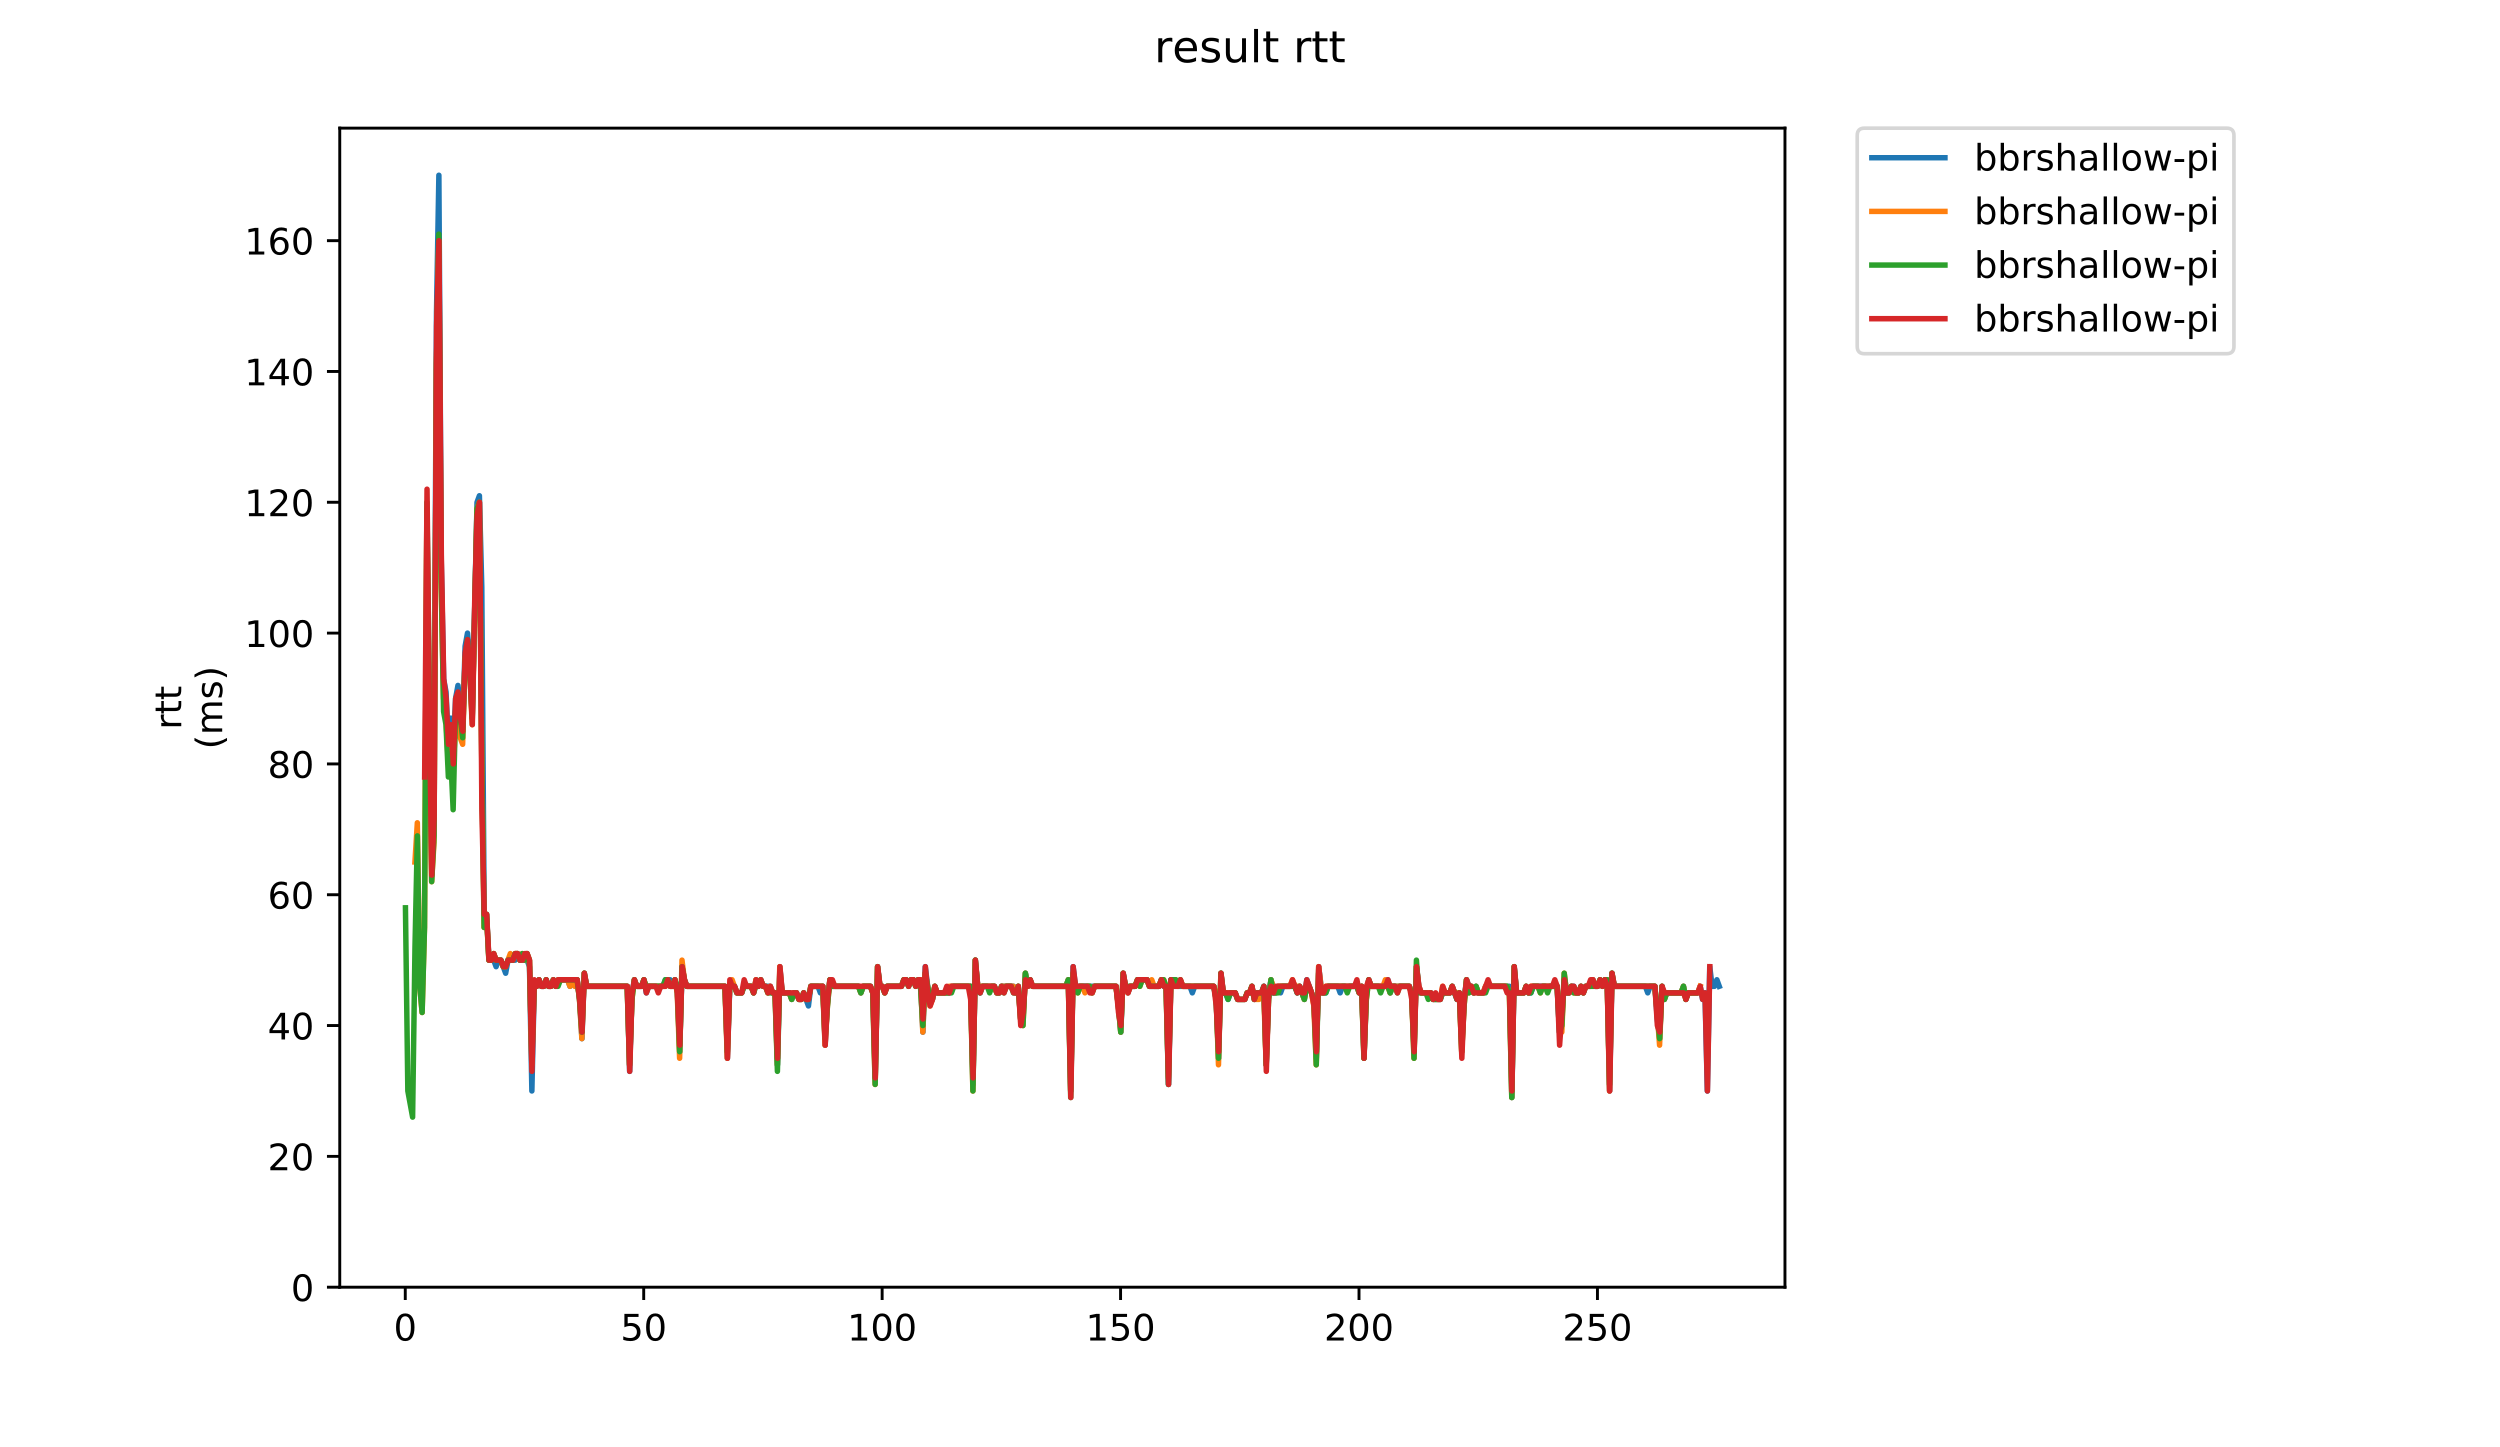 <?xml version="1.0" encoding="utf-8" standalone="no"?>
<!DOCTYPE svg PUBLIC "-//W3C//DTD SVG 1.1//EN"
  "http://www.w3.org/Graphics/SVG/1.1/DTD/svg11.dtd">
<!-- Created with matplotlib (https://matplotlib.org/) -->
<svg height="396pt" version="1.1" viewBox="0 0 684 396" width="684pt" xmlns="http://www.w3.org/2000/svg" xmlns:xlink="http://www.w3.org/1999/xlink">
 <defs>
  <style type="text/css">
*{stroke-linecap:butt;stroke-linejoin:round;}
  </style>
 </defs>
 <g id="figure_1">
  <g id="patch_1">
   <path d="M 0 396 
L 684 396 
L 684 0 
L 0 0 
z
" style="fill:#ffffff;"/>
  </g>
  <g id="axes_1">
   <g id="patch_2">
    <path d="M 92.957 352.174 
L 488.365 352.174 
L 488.365 35.062 
L 92.957 35.062 
z
" style="fill:#ffffff;"/>
   </g>
   <g id="matplotlib.axis_1">
    <g id="xtick_1">
     <g id="line2d_1">
      <defs>
       <path d="M 0 0 
L 0 3.5 
" id="m203fef0ab3" style="stroke:#000000;stroke-width:0.8;"/>
      </defs>
      <g>
       <use style="stroke:#000000;stroke-width:0.8;" x="110.882" xlink:href="#m203fef0ab3" y="352.174"/>
      </g>
     </g>
     <g id="text_1">
      <!-- 0 -->
      <defs>
       <path d="M 31.781 66.406 
Q 24.172 66.406 20.328 58.906 
Q 16.5 51.422 16.5 36.375 
Q 16.5 21.391 20.328 13.891 
Q 24.172 6.391 31.781 6.391 
Q 39.453 6.391 43.281 13.891 
Q 47.125 21.391 47.125 36.375 
Q 47.125 51.422 43.281 58.906 
Q 39.453 66.406 31.781 66.406 
z
M 31.781 74.219 
Q 44.047 74.219 50.516 64.516 
Q 56.984 54.828 56.984 36.375 
Q 56.984 17.969 50.516 8.266 
Q 44.047 -1.422 31.781 -1.422 
Q 19.531 -1.422 13.062 8.266 
Q 6.594 17.969 6.594 36.375 
Q 6.594 54.828 13.062 64.516 
Q 19.531 74.219 31.781 74.219 
z
" id="DejaVuSans-48"/>
      </defs>
      <g transform="translate(107.701 366.773)scale(0.1 -0.1)">
       <use xlink:href="#DejaVuSans-48"/>
      </g>
     </g>
    </g>
    <g id="xtick_2">
     <g id="line2d_2">
      <g>
       <use style="stroke:#000000;stroke-width:0.8;" x="176.118" xlink:href="#m203fef0ab3" y="352.174"/>
      </g>
     </g>
     <g id="text_2">
      <!-- 50 -->
      <defs>
       <path d="M 10.797 72.906 
L 49.516 72.906 
L 49.516 64.594 
L 19.828 64.594 
L 19.828 46.734 
Q 21.969 47.469 24.109 47.828 
Q 26.266 48.188 28.422 48.188 
Q 40.625 48.188 47.75 41.5 
Q 54.891 34.812 54.891 23.391 
Q 54.891 11.625 47.562 5.094 
Q 40.234 -1.422 26.906 -1.422 
Q 22.312 -1.422 17.547 -0.641 
Q 12.797 0.141 7.719 1.703 
L 7.719 11.625 
Q 12.109 9.234 16.797 8.062 
Q 21.484 6.891 26.703 6.891 
Q 35.156 6.891 40.078 11.328 
Q 45.016 15.766 45.016 23.391 
Q 45.016 31 40.078 35.438 
Q 35.156 39.891 26.703 39.891 
Q 22.75 39.891 18.812 39.016 
Q 14.891 38.141 10.797 36.281 
z
" id="DejaVuSans-53"/>
      </defs>
      <g transform="translate(169.755 366.773)scale(0.1 -0.1)">
       <use xlink:href="#DejaVuSans-53"/>
       <use x="63.623" xlink:href="#DejaVuSans-48"/>
      </g>
     </g>
    </g>
    <g id="xtick_3">
     <g id="line2d_3">
      <g>
       <use style="stroke:#000000;stroke-width:0.8;" x="241.354" xlink:href="#m203fef0ab3" y="352.174"/>
      </g>
     </g>
     <g id="text_3">
      <!-- 100 -->
      <defs>
       <path d="M 12.406 8.297 
L 28.516 8.297 
L 28.516 63.922 
L 10.984 60.406 
L 10.984 69.391 
L 28.422 72.906 
L 38.281 72.906 
L 38.281 8.297 
L 54.391 8.297 
L 54.391 0 
L 12.406 0 
z
" id="DejaVuSans-49"/>
      </defs>
      <g transform="translate(231.81 366.773)scale(0.1 -0.1)">
       <use xlink:href="#DejaVuSans-49"/>
       <use x="63.623" xlink:href="#DejaVuSans-48"/>
       <use x="127.246" xlink:href="#DejaVuSans-48"/>
      </g>
     </g>
    </g>
    <g id="xtick_4">
     <g id="line2d_4">
      <g>
       <use style="stroke:#000000;stroke-width:0.8;" x="306.589" xlink:href="#m203fef0ab3" y="352.174"/>
      </g>
     </g>
     <g id="text_4">
      <!-- 150 -->
      <g transform="translate(297.046 366.773)scale(0.1 -0.1)">
       <use xlink:href="#DejaVuSans-49"/>
       <use x="63.623" xlink:href="#DejaVuSans-53"/>
       <use x="127.246" xlink:href="#DejaVuSans-48"/>
      </g>
     </g>
    </g>
    <g id="xtick_5">
     <g id="line2d_5">
      <g>
       <use style="stroke:#000000;stroke-width:0.8;" x="371.825" xlink:href="#m203fef0ab3" y="352.174"/>
      </g>
     </g>
     <g id="text_5">
      <!-- 200 -->
      <defs>
       <path d="M 19.188 8.297 
L 53.609 8.297 
L 53.609 0 
L 7.328 0 
L 7.328 8.297 
Q 12.938 14.109 22.625 23.891 
Q 32.328 33.688 34.812 36.531 
Q 39.547 41.844 41.422 45.531 
Q 43.312 49.219 43.312 52.781 
Q 43.312 58.594 39.234 62.25 
Q 35.156 65.922 28.609 65.922 
Q 23.969 65.922 18.812 64.312 
Q 13.672 62.703 7.812 59.422 
L 7.812 69.391 
Q 13.766 71.781 18.938 73 
Q 24.125 74.219 28.422 74.219 
Q 39.75 74.219 46.484 68.547 
Q 53.219 62.891 53.219 53.422 
Q 53.219 48.922 51.531 44.891 
Q 49.859 40.875 45.406 35.406 
Q 44.188 33.984 37.641 27.219 
Q 31.109 20.453 19.188 8.297 
z
" id="DejaVuSans-50"/>
      </defs>
      <g transform="translate(362.281 366.773)scale(0.1 -0.1)">
       <use xlink:href="#DejaVuSans-50"/>
       <use x="63.623" xlink:href="#DejaVuSans-48"/>
       <use x="127.246" xlink:href="#DejaVuSans-48"/>
      </g>
     </g>
    </g>
    <g id="xtick_6">
     <g id="line2d_6">
      <g>
       <use style="stroke:#000000;stroke-width:0.8;" x="437.061" xlink:href="#m203fef0ab3" y="352.174"/>
      </g>
     </g>
     <g id="text_6">
      <!-- 250 -->
      <g transform="translate(427.517 366.773)scale(0.1 -0.1)">
       <use xlink:href="#DejaVuSans-50"/>
       <use x="63.623" xlink:href="#DejaVuSans-53"/>
       <use x="127.246" xlink:href="#DejaVuSans-48"/>
      </g>
     </g>
    </g>
   </g>
   <g id="matplotlib.axis_2">
    <g id="ytick_1">
     <g id="line2d_7">
      <defs>
       <path d="M 0 0 
L -3.5 0 
" id="ma1234f8207" style="stroke:#000000;stroke-width:0.8;"/>
      </defs>
      <g>
       <use style="stroke:#000000;stroke-width:0.8;" x="92.957" xlink:href="#ma1234f8207" y="352.174"/>
      </g>
     </g>
     <g id="text_7">
      <!-- 0 -->
      <g transform="translate(79.595 355.973)scale(0.1 -0.1)">
       <use xlink:href="#DejaVuSans-48"/>
      </g>
     </g>
    </g>
    <g id="ytick_2">
     <g id="line2d_8">
      <g>
       <use style="stroke:#000000;stroke-width:0.8;" x="92.957" xlink:href="#ma1234f8207" y="316.383"/>
      </g>
     </g>
     <g id="text_8">
      <!-- 20 -->
      <g transform="translate(73.233 320.182)scale(0.1 -0.1)">
       <use xlink:href="#DejaVuSans-50"/>
       <use x="63.623" xlink:href="#DejaVuSans-48"/>
      </g>
     </g>
    </g>
    <g id="ytick_3">
     <g id="line2d_9">
      <g>
       <use style="stroke:#000000;stroke-width:0.8;" x="92.957" xlink:href="#ma1234f8207" y="280.591"/>
      </g>
     </g>
     <g id="text_9">
      <!-- 40 -->
      <defs>
       <path d="M 37.797 64.312 
L 12.891 25.391 
L 37.797 25.391 
z
M 35.203 72.906 
L 47.609 72.906 
L 47.609 25.391 
L 58.016 25.391 
L 58.016 17.188 
L 47.609 17.188 
L 47.609 0 
L 37.797 0 
L 37.797 17.188 
L 4.891 17.188 
L 4.891 26.703 
z
" id="DejaVuSans-52"/>
      </defs>
      <g transform="translate(73.233 284.391)scale(0.1 -0.1)">
       <use xlink:href="#DejaVuSans-52"/>
       <use x="63.623" xlink:href="#DejaVuSans-48"/>
      </g>
     </g>
    </g>
    <g id="ytick_4">
     <g id="line2d_10">
      <g>
       <use style="stroke:#000000;stroke-width:0.8;" x="92.957" xlink:href="#ma1234f8207" y="244.8"/>
      </g>
     </g>
     <g id="text_10">
      <!-- 60 -->
      <defs>
       <path d="M 33.016 40.375 
Q 26.375 40.375 22.484 35.828 
Q 18.609 31.297 18.609 23.391 
Q 18.609 15.531 22.484 10.953 
Q 26.375 6.391 33.016 6.391 
Q 39.656 6.391 43.531 10.953 
Q 47.406 15.531 47.406 23.391 
Q 47.406 31.297 43.531 35.828 
Q 39.656 40.375 33.016 40.375 
z
M 52.594 71.297 
L 52.594 62.312 
Q 48.875 64.062 45.094 64.984 
Q 41.312 65.922 37.594 65.922 
Q 27.828 65.922 22.672 59.328 
Q 17.531 52.734 16.797 39.406 
Q 19.672 43.656 24.016 45.922 
Q 28.375 48.188 33.594 48.188 
Q 44.578 48.188 50.953 41.516 
Q 57.328 34.859 57.328 23.391 
Q 57.328 12.156 50.688 5.359 
Q 44.047 -1.422 33.016 -1.422 
Q 20.359 -1.422 13.672 8.266 
Q 6.984 17.969 6.984 36.375 
Q 6.984 53.656 15.188 63.938 
Q 23.391 74.219 37.203 74.219 
Q 40.922 74.219 44.703 73.484 
Q 48.484 72.75 52.594 71.297 
z
" id="DejaVuSans-54"/>
      </defs>
      <g transform="translate(73.233 248.599)scale(0.1 -0.1)">
       <use xlink:href="#DejaVuSans-54"/>
       <use x="63.623" xlink:href="#DejaVuSans-48"/>
      </g>
     </g>
    </g>
    <g id="ytick_5">
     <g id="line2d_11">
      <g>
       <use style="stroke:#000000;stroke-width:0.8;" x="92.957" xlink:href="#ma1234f8207" y="209.009"/>
      </g>
     </g>
     <g id="text_11">
      <!-- 80 -->
      <defs>
       <path d="M 31.781 34.625 
Q 24.75 34.625 20.719 30.859 
Q 16.703 27.094 16.703 20.516 
Q 16.703 13.922 20.719 10.156 
Q 24.75 6.391 31.781 6.391 
Q 38.812 6.391 42.859 10.172 
Q 46.922 13.969 46.922 20.516 
Q 46.922 27.094 42.891 30.859 
Q 38.875 34.625 31.781 34.625 
z
M 21.922 38.812 
Q 15.578 40.375 12.031 44.719 
Q 8.5 49.078 8.5 55.328 
Q 8.5 64.062 14.719 69.141 
Q 20.953 74.219 31.781 74.219 
Q 42.672 74.219 48.875 69.141 
Q 55.078 64.062 55.078 55.328 
Q 55.078 49.078 51.531 44.719 
Q 48 40.375 41.703 38.812 
Q 48.828 37.156 52.797 32.312 
Q 56.781 27.484 56.781 20.516 
Q 56.781 9.906 50.312 4.234 
Q 43.844 -1.422 31.781 -1.422 
Q 19.734 -1.422 13.25 4.234 
Q 6.781 9.906 6.781 20.516 
Q 6.781 27.484 10.781 32.312 
Q 14.797 37.156 21.922 38.812 
z
M 18.312 54.391 
Q 18.312 48.734 21.844 45.562 
Q 25.391 42.391 31.781 42.391 
Q 38.141 42.391 41.719 45.562 
Q 45.312 48.734 45.312 54.391 
Q 45.312 60.062 41.719 63.234 
Q 38.141 66.406 31.781 66.406 
Q 25.391 66.406 21.844 63.234 
Q 18.312 60.062 18.312 54.391 
z
" id="DejaVuSans-56"/>
      </defs>
      <g transform="translate(73.233 212.808)scale(0.1 -0.1)">
       <use xlink:href="#DejaVuSans-56"/>
       <use x="63.623" xlink:href="#DejaVuSans-48"/>
      </g>
     </g>
    </g>
    <g id="ytick_6">
     <g id="line2d_12">
      <g>
       <use style="stroke:#000000;stroke-width:0.8;" x="92.957" xlink:href="#ma1234f8207" y="173.217"/>
      </g>
     </g>
     <g id="text_12">
      <!-- 100 -->
      <g transform="translate(66.87 177.016)scale(0.1 -0.1)">
       <use xlink:href="#DejaVuSans-49"/>
       <use x="63.623" xlink:href="#DejaVuSans-48"/>
       <use x="127.246" xlink:href="#DejaVuSans-48"/>
      </g>
     </g>
    </g>
    <g id="ytick_7">
     <g id="line2d_13">
      <g>
       <use style="stroke:#000000;stroke-width:0.8;" x="92.957" xlink:href="#ma1234f8207" y="137.426"/>
      </g>
     </g>
     <g id="text_13">
      <!-- 120 -->
      <g transform="translate(66.87 141.225)scale(0.1 -0.1)">
       <use xlink:href="#DejaVuSans-49"/>
       <use x="63.623" xlink:href="#DejaVuSans-50"/>
       <use x="127.246" xlink:href="#DejaVuSans-48"/>
      </g>
     </g>
    </g>
    <g id="ytick_8">
     <g id="line2d_14">
      <g>
       <use style="stroke:#000000;stroke-width:0.8;" x="92.957" xlink:href="#ma1234f8207" y="101.634"/>
      </g>
     </g>
     <g id="text_14">
      <!-- 140 -->
      <g transform="translate(66.87 105.434)scale(0.1 -0.1)">
       <use xlink:href="#DejaVuSans-49"/>
       <use x="63.623" xlink:href="#DejaVuSans-52"/>
       <use x="127.246" xlink:href="#DejaVuSans-48"/>
      </g>
     </g>
    </g>
    <g id="ytick_9">
     <g id="line2d_15">
      <g>
       <use style="stroke:#000000;stroke-width:0.8;" x="92.957" xlink:href="#ma1234f8207" y="65.843"/>
      </g>
     </g>
     <g id="text_15">
      <!-- 160 -->
      <g transform="translate(66.87 69.642)scale(0.1 -0.1)">
       <use xlink:href="#DejaVuSans-49"/>
       <use x="63.623" xlink:href="#DejaVuSans-54"/>
       <use x="127.246" xlink:href="#DejaVuSans-48"/>
      </g>
     </g>
    </g>
    <g id="text_16">
     <!-- rtt -->
     <defs>
      <path d="M 41.109 46.297 
Q 39.594 47.172 37.812 47.578 
Q 36.031 48 33.891 48 
Q 26.266 48 22.188 43.047 
Q 18.109 38.094 18.109 28.812 
L 18.109 0 
L 9.078 0 
L 9.078 54.688 
L 18.109 54.688 
L 18.109 46.188 
Q 20.953 51.172 25.484 53.578 
Q 30.031 56 36.531 56 
Q 37.453 56 38.578 55.875 
Q 39.703 55.766 41.062 55.516 
z
" id="DejaVuSans-114"/>
      <path d="M 18.312 70.219 
L 18.312 54.688 
L 36.812 54.688 
L 36.812 47.703 
L 18.312 47.703 
L 18.312 18.016 
Q 18.312 11.328 20.141 9.422 
Q 21.969 7.516 27.594 7.516 
L 36.812 7.516 
L 36.812 0 
L 27.594 0 
Q 17.188 0 13.234 3.875 
Q 9.281 7.766 9.281 18.016 
L 9.281 47.703 
L 2.688 47.703 
L 2.688 54.688 
L 9.281 54.688 
L 9.281 70.219 
z
" id="DejaVuSans-116"/>
     </defs>
     <g transform="translate(49.593 199.594)rotate(-90)scale(0.1 -0.1)">
      <use xlink:href="#DejaVuSans-114"/>
      <use x="41.113" xlink:href="#DejaVuSans-116"/>
      <use x="80.322" xlink:href="#DejaVuSans-116"/>
     </g>
     <!-- (ms) -->
     <defs>
      <path d="M 31 75.875 
Q 24.469 64.656 21.281 53.656 
Q 18.109 42.672 18.109 31.391 
Q 18.109 20.125 21.312 9.062 
Q 24.516 -2 31 -13.188 
L 23.188 -13.188 
Q 15.875 -1.703 12.234 9.375 
Q 8.594 20.453 8.594 31.391 
Q 8.594 42.281 12.203 53.312 
Q 15.828 64.359 23.188 75.875 
z
" id="DejaVuSans-40"/>
      <path d="M 52 44.188 
Q 55.375 50.25 60.062 53.125 
Q 64.75 56 71.094 56 
Q 79.641 56 84.281 50.016 
Q 88.922 44.047 88.922 33.016 
L 88.922 0 
L 79.891 0 
L 79.891 32.719 
Q 79.891 40.578 77.094 44.375 
Q 74.312 48.188 68.609 48.188 
Q 61.625 48.188 57.562 43.547 
Q 53.516 38.922 53.516 30.906 
L 53.516 0 
L 44.484 0 
L 44.484 32.719 
Q 44.484 40.625 41.703 44.406 
Q 38.922 48.188 33.109 48.188 
Q 26.219 48.188 22.156 43.531 
Q 18.109 38.875 18.109 30.906 
L 18.109 0 
L 9.078 0 
L 9.078 54.688 
L 18.109 54.688 
L 18.109 46.188 
Q 21.188 51.219 25.484 53.609 
Q 29.781 56 35.688 56 
Q 41.656 56 45.828 52.969 
Q 50 49.953 52 44.188 
z
" id="DejaVuSans-109"/>
      <path d="M 44.281 53.078 
L 44.281 44.578 
Q 40.484 46.531 36.375 47.5 
Q 32.281 48.484 27.875 48.484 
Q 21.188 48.484 17.844 46.438 
Q 14.5 44.391 14.5 40.281 
Q 14.5 37.156 16.891 35.375 
Q 19.281 33.594 26.516 31.984 
L 29.594 31.297 
Q 39.156 29.25 43.188 25.516 
Q 47.219 21.781 47.219 15.094 
Q 47.219 7.469 41.188 3.016 
Q 35.156 -1.422 24.609 -1.422 
Q 20.219 -1.422 15.453 -0.562 
Q 10.688 0.297 5.422 2 
L 5.422 11.281 
Q 10.406 8.688 15.234 7.391 
Q 20.062 6.109 24.812 6.109 
Q 31.156 6.109 34.562 8.281 
Q 37.984 10.453 37.984 14.406 
Q 37.984 18.062 35.516 20.016 
Q 33.062 21.969 24.703 23.781 
L 21.578 24.516 
Q 13.234 26.266 9.516 29.906 
Q 5.812 33.547 5.812 39.891 
Q 5.812 47.609 11.281 51.797 
Q 16.75 56 26.812 56 
Q 31.781 56 36.172 55.266 
Q 40.578 54.547 44.281 53.078 
z
" id="DejaVuSans-115"/>
      <path d="M 8.016 75.875 
L 15.828 75.875 
Q 23.141 64.359 26.781 53.312 
Q 30.422 42.281 30.422 31.391 
Q 30.422 20.453 26.781 9.375 
Q 23.141 -1.703 15.828 -13.188 
L 8.016 -13.188 
Q 14.5 -2 17.703 9.062 
Q 20.906 20.125 20.906 31.391 
Q 20.906 42.672 17.703 53.656 
Q 14.5 64.656 8.016 75.875 
z
" id="DejaVuSans-41"/>
     </defs>
     <g transform="translate(60.79 204.995)rotate(-90)scale(0.1 -0.1)">
      <use xlink:href="#DejaVuSans-40"/>
      <use x="39.014" xlink:href="#DejaVuSans-109"/>
      <use x="136.426" xlink:href="#DejaVuSans-115"/>
      <use x="188.525" xlink:href="#DejaVuSans-41"/>
     </g>
    </g>
   </g>
   <g id="line2d_16">
    <path clip-path="url(#p600b436c99)" d="M 118.772 205.429 
L 119.424 85.528 
L 120.077 47.947 
L 120.729 153.532 
L 121.381 185.744 
L 122.034 189.323 
L 122.686 203.64 
L 123.338 196.482 
L 123.991 207.219 
L 124.643 191.113 
L 125.295 187.534 
L 126.6 198.271 
L 127.253 176.796 
L 127.905 173.217 
L 128.557 180.376 
L 129.21 196.482 
L 130.514 137.426 
L 131.167 135.636 
L 131.819 160.69 
L 132.471 250.169 
L 133.124 250.169 
L 133.776 262.696 
L 135.081 262.696 
L 135.733 264.485 
L 136.386 262.696 
L 137.038 262.696 
L 138.343 266.275 
L 138.995 262.696 
L 140.952 262.696 
L 141.604 260.906 
L 142.257 262.696 
L 144.214 262.696 
L 144.866 264.485 
L 145.519 298.487 
L 146.171 269.854 
L 146.823 269.854 
L 147.476 268.064 
L 148.128 269.854 
L 148.78 269.854 
L 149.433 268.064 
L 150.085 269.854 
L 150.737 269.854 
L 151.39 268.064 
L 152.042 269.854 
L 152.694 268.064 
L 155.304 268.064 
L 155.956 269.854 
L 156.609 268.064 
L 157.913 268.064 
L 158.566 273.433 
L 159.218 284.171 
L 159.87 266.275 
L 160.523 269.854 
L 171.613 269.854 
L 172.265 293.118 
L 172.918 271.644 
L 173.57 268.064 
L 174.222 269.854 
L 175.527 269.854 
L 176.179 268.064 
L 176.832 271.644 
L 177.484 269.854 
L 181.398 269.854 
L 182.051 268.064 
L 183.355 268.064 
L 184.008 269.854 
L 184.66 268.064 
L 185.312 271.644 
L 185.965 287.75 
L 186.617 264.485 
L 187.269 268.064 
L 187.922 269.854 
L 198.359 269.854 
L 199.012 289.539 
L 199.664 269.854 
L 200.969 269.854 
L 201.621 271.644 
L 202.926 271.644 
L 203.578 269.854 
L 205.535 269.854 
L 206.188 271.644 
L 206.84 268.064 
L 207.492 269.854 
L 208.145 268.064 
L 208.797 269.854 
L 210.754 269.854 
L 211.407 271.644 
L 212.059 271.644 
L 212.711 291.329 
L 213.364 264.485 
L 214.016 271.644 
L 215.973 271.644 
L 216.625 273.433 
L 217.278 271.644 
L 217.93 271.644 
L 218.583 273.433 
L 219.235 273.433 
L 219.887 271.644 
L 221.192 275.223 
L 221.844 269.854 
L 223.801 269.854 
L 224.454 271.644 
L 225.106 269.854 
L 225.758 285.96 
L 226.411 273.433 
L 227.063 268.064 
L 227.715 269.854 
L 234.891 269.854 
L 235.544 271.644 
L 236.196 269.854 
L 238.153 269.854 
L 238.806 271.644 
L 239.458 294.908 
L 240.11 264.485 
L 240.763 269.854 
L 241.415 269.854 
L 242.067 271.644 
L 242.72 269.854 
L 246.634 269.854 
L 247.286 268.064 
L 247.939 268.064 
L 248.591 269.854 
L 249.243 268.064 
L 249.896 268.064 
L 250.548 269.854 
L 251.2 268.064 
L 251.853 268.064 
L 252.505 282.381 
L 253.157 264.485 
L 253.81 269.854 
L 254.462 273.433 
L 255.114 273.433 
L 255.767 269.854 
L 256.419 271.644 
L 259.681 271.644 
L 260.333 269.854 
L 265.552 269.854 
L 266.205 296.698 
L 266.857 262.696 
L 267.509 269.854 
L 268.162 271.644 
L 268.814 269.854 
L 272.076 269.854 
L 272.728 271.644 
L 273.38 271.644 
L 274.033 269.854 
L 277.295 269.854 
L 277.947 271.644 
L 278.599 269.854 
L 279.252 278.802 
L 279.904 278.802 
L 280.556 266.275 
L 281.209 269.854 
L 281.861 268.064 
L 282.513 269.854 
L 291.646 269.854 
L 292.299 268.064 
L 292.951 298.487 
L 293.604 264.485 
L 294.256 269.854 
L 305.346 269.854 
L 305.998 275.223 
L 306.651 282.381 
L 307.303 266.275 
L 307.955 269.854 
L 308.608 271.644 
L 309.26 269.854 
L 310.565 269.854 
L 311.217 268.064 
L 313.827 268.064 
L 314.479 269.854 
L 317.088 269.854 
L 317.741 268.064 
L 318.393 269.854 
L 319.045 269.854 
L 319.698 296.698 
L 320.35 268.064 
L 321.655 268.064 
L 322.307 269.854 
L 325.569 269.854 
L 326.221 271.644 
L 326.874 269.854 
L 332.093 269.854 
L 332.745 273.433 
L 333.397 289.539 
L 334.05 266.275 
L 334.702 271.644 
L 335.354 271.644 
L 336.007 273.433 
L 336.659 271.644 
L 337.964 271.644 
L 338.616 273.433 
L 340.573 273.433 
L 341.226 271.644 
L 341.878 271.644 
L 342.53 269.854 
L 343.183 273.433 
L 343.835 271.644 
L 345.14 271.644 
L 345.792 269.854 
L 346.444 291.329 
L 347.097 271.644 
L 347.749 268.064 
L 348.402 271.644 
L 349.054 271.644 
L 349.706 269.854 
L 350.359 271.644 
L 351.011 269.854 
L 354.273 269.854 
L 354.925 271.644 
L 355.577 269.854 
L 356.882 273.433 
L 357.535 268.064 
L 359.492 273.433 
L 360.144 289.539 
L 360.796 264.485 
L 361.449 269.854 
L 362.101 271.644 
L 362.753 271.644 
L 363.406 269.854 
L 366.015 269.854 
L 366.667 271.644 
L 367.32 269.854 
L 371.234 269.854 
L 371.886 271.644 
L 372.539 269.854 
L 373.191 289.539 
L 373.843 271.644 
L 374.496 268.064 
L 375.148 269.854 
L 379.062 269.854 
L 379.715 268.064 
L 380.367 271.644 
L 381.019 269.854 
L 385.586 269.854 
L 386.238 271.644 
L 386.891 287.75 
L 387.543 264.485 
L 388.195 269.854 
L 388.848 271.644 
L 391.457 271.644 
L 392.109 273.433 
L 394.066 273.433 
L 394.719 271.644 
L 396.676 271.644 
L 397.328 269.854 
L 398.633 273.433 
L 399.285 271.644 
L 399.938 285.96 
L 400.59 273.433 
L 401.242 268.064 
L 401.895 269.854 
L 402.547 269.854 
L 403.199 271.644 
L 403.852 269.854 
L 404.504 271.644 
L 405.809 271.644 
L 406.461 269.854 
L 412.985 269.854 
L 413.637 300.277 
L 414.29 264.485 
L 414.942 271.644 
L 416.899 271.644 
L 417.551 269.854 
L 418.204 271.644 
L 418.856 271.644 
L 419.508 269.854 
L 426.032 269.854 
L 426.684 282.381 
L 427.337 278.802 
L 427.989 268.064 
L 428.641 271.644 
L 429.294 271.644 
L 429.946 269.854 
L 430.598 269.854 
L 431.251 271.644 
L 431.903 271.644 
L 432.556 269.854 
L 433.208 271.644 
L 433.86 269.854 
L 435.165 269.854 
L 435.817 268.064 
L 436.47 269.854 
L 437.122 269.854 
L 437.774 268.064 
L 438.427 269.854 
L 439.079 268.064 
L 439.731 268.064 
L 440.384 298.487 
L 441.036 266.275 
L 441.689 269.854 
L 450.169 269.854 
L 450.822 271.644 
L 451.474 269.854 
L 452.779 269.854 
L 453.431 278.802 
L 454.083 284.171 
L 454.736 269.854 
L 455.388 273.433 
L 456.04 271.644 
L 459.955 271.644 
L 460.607 269.854 
L 461.259 273.433 
L 461.912 271.644 
L 464.521 271.644 
L 465.173 269.854 
L 465.826 273.433 
L 466.478 271.644 
L 467.13 298.487 
L 467.783 264.485 
L 468.435 269.854 
L 469.088 269.854 
L 469.74 268.064 
L 470.392 269.854 
L 470.392 269.854 
" style="fill:none;stroke:#1f77b4;stroke-linecap:square;stroke-width:1.5;"/>
   </g>
   <g id="line2d_17">
    <path clip-path="url(#p600b436c99)" d="M 113.53 235.852 
L 114.182 225.115 
L 114.834 269.854 
L 115.487 277.012 
L 116.139 253.748 
L 116.791 139.215 
L 117.444 198.271 
L 118.096 241.221 
L 118.748 230.483 
L 119.401 99.845 
L 120.053 65.843 
L 120.705 160.69 
L 121.358 191.113 
L 122.01 196.482 
L 122.663 209.009 
L 123.315 201.85 
L 123.967 210.798 
L 124.62 198.271 
L 125.272 194.692 
L 125.924 201.85 
L 126.577 203.64 
L 127.229 180.376 
L 127.881 176.796 
L 128.534 183.955 
L 129.186 198.271 
L 129.838 171.428 
L 130.491 139.215 
L 131.143 137.426 
L 131.796 207.219 
L 132.448 253.748 
L 133.1 250.169 
L 133.753 262.696 
L 134.405 262.696 
L 135.057 260.906 
L 135.71 262.696 
L 137.014 262.696 
L 137.667 264.485 
L 138.319 264.485 
L 139.624 260.906 
L 140.276 262.696 
L 140.929 260.906 
L 141.581 260.906 
L 142.233 262.696 
L 142.886 260.906 
L 143.538 262.696 
L 144.19 260.906 
L 144.843 262.696 
L 145.495 291.329 
L 146.147 269.854 
L 146.8 269.854 
L 147.452 268.064 
L 148.104 269.854 
L 148.757 269.854 
L 149.409 268.064 
L 150.062 269.854 
L 150.714 269.854 
L 151.366 268.064 
L 152.019 269.854 
L 152.671 268.064 
L 155.28 268.064 
L 155.933 269.854 
L 156.585 268.064 
L 157.237 269.854 
L 157.89 268.064 
L 158.542 273.433 
L 159.195 284.171 
L 159.847 266.275 
L 160.499 269.854 
L 171.589 269.854 
L 172.242 291.329 
L 172.894 273.433 
L 173.546 268.064 
L 174.199 269.854 
L 175.503 269.854 
L 176.156 268.064 
L 176.808 269.854 
L 182.027 269.854 
L 182.679 268.064 
L 183.332 269.854 
L 183.984 269.854 
L 184.636 268.064 
L 185.289 271.644 
L 185.941 289.539 
L 186.594 262.696 
L 187.246 268.064 
L 187.898 269.854 
L 198.336 269.854 
L 198.988 289.539 
L 199.641 269.854 
L 200.293 268.064 
L 201.598 271.644 
L 202.902 271.644 
L 203.555 269.854 
L 205.512 269.854 
L 206.164 271.644 
L 206.817 268.064 
L 207.469 269.854 
L 208.121 268.064 
L 208.774 269.854 
L 209.426 269.854 
L 210.078 271.644 
L 210.731 269.854 
L 211.383 271.644 
L 212.035 271.644 
L 212.688 291.329 
L 213.34 264.485 
L 213.993 271.644 
L 215.95 271.644 
L 216.602 273.433 
L 217.254 271.644 
L 217.907 271.644 
L 218.559 273.433 
L 219.211 273.433 
L 219.864 271.644 
L 220.516 273.433 
L 221.168 273.433 
L 221.821 269.854 
L 225.083 269.854 
L 225.735 285.96 
L 226.387 275.223 
L 227.04 268.064 
L 227.692 269.854 
L 234.868 269.854 
L 235.52 271.644 
L 236.173 269.854 
L 238.13 269.854 
L 238.782 271.644 
L 239.434 296.698 
L 240.087 264.485 
L 240.739 269.854 
L 241.392 269.854 
L 242.044 271.644 
L 242.696 269.854 
L 246.61 269.854 
L 247.263 268.064 
L 247.915 268.064 
L 248.567 269.854 
L 249.22 268.064 
L 249.872 268.064 
L 250.525 269.854 
L 251.177 268.064 
L 251.829 268.064 
L 252.482 282.381 
L 253.134 266.275 
L 253.786 269.854 
L 254.439 275.223 
L 255.091 273.433 
L 255.743 269.854 
L 256.396 271.644 
L 259.005 271.644 
L 259.657 269.854 
L 265.529 269.854 
L 266.181 298.487 
L 266.833 262.696 
L 267.486 269.854 
L 272.052 269.854 
L 272.705 271.644 
L 273.357 271.644 
L 274.009 269.854 
L 277.271 269.854 
L 277.923 271.644 
L 278.576 269.854 
L 279.228 278.802 
L 279.881 280.591 
L 280.533 266.275 
L 281.185 269.854 
L 281.838 268.064 
L 282.49 269.854 
L 291.623 269.854 
L 292.275 268.064 
L 292.928 298.487 
L 293.58 266.275 
L 294.232 269.854 
L 294.885 271.644 
L 295.537 269.854 
L 296.189 269.854 
L 296.842 271.644 
L 297.494 269.854 
L 298.147 269.854 
L 298.799 271.644 
L 299.451 269.854 
L 305.322 269.854 
L 305.975 275.223 
L 306.627 282.381 
L 307.28 266.275 
L 307.932 269.854 
L 308.584 271.644 
L 309.237 269.854 
L 310.541 269.854 
L 311.194 268.064 
L 311.846 269.854 
L 312.498 268.064 
L 313.803 268.064 
L 314.455 269.854 
L 315.108 268.064 
L 315.76 269.854 
L 317.065 269.854 
L 317.717 268.064 
L 318.37 268.064 
L 319.022 269.854 
L 319.674 294.908 
L 320.327 269.854 
L 320.979 268.064 
L 321.631 268.064 
L 322.284 269.854 
L 322.936 268.064 
L 323.588 269.854 
L 332.069 269.854 
L 332.721 271.644 
L 333.374 291.329 
L 334.026 266.275 
L 334.679 271.644 
L 337.94 271.644 
L 338.593 273.433 
L 340.55 273.433 
L 341.202 271.644 
L 341.854 271.644 
L 342.507 269.854 
L 343.159 273.433 
L 344.464 273.433 
L 345.116 271.644 
L 345.769 271.644 
L 346.421 291.329 
L 347.073 273.433 
L 347.726 268.064 
L 349.03 271.644 
L 349.683 269.854 
L 352.945 269.854 
L 353.597 268.064 
L 354.249 269.854 
L 355.554 269.854 
L 356.859 273.433 
L 357.511 269.854 
L 358.163 269.854 
L 358.816 271.644 
L 359.468 275.223 
L 360.12 291.329 
L 360.773 264.485 
L 361.425 269.854 
L 362.078 271.644 
L 362.73 269.854 
L 371.211 269.854 
L 371.863 271.644 
L 372.515 269.854 
L 373.168 289.539 
L 373.82 273.433 
L 374.472 268.064 
L 375.125 269.854 
L 378.386 269.854 
L 379.039 268.064 
L 380.344 271.644 
L 380.996 269.854 
L 385.562 269.854 
L 386.215 271.644 
L 386.867 289.539 
L 387.519 264.485 
L 388.172 269.854 
L 388.824 271.644 
L 391.434 271.644 
L 392.086 273.433 
L 394.043 273.433 
L 394.695 269.854 
L 395.348 271.644 
L 396.652 271.644 
L 397.305 269.854 
L 397.957 271.644 
L 399.262 271.644 
L 399.914 287.75 
L 400.567 275.223 
L 401.219 268.064 
L 401.871 271.644 
L 402.524 269.854 
L 403.176 271.644 
L 403.828 269.854 
L 404.481 271.644 
L 405.785 271.644 
L 406.438 269.854 
L 412.309 269.854 
L 412.961 271.644 
L 413.614 300.277 
L 414.266 264.485 
L 414.918 271.644 
L 416.875 271.644 
L 417.528 269.854 
L 418.18 271.644 
L 418.833 269.854 
L 420.79 269.854 
L 421.442 271.644 
L 422.094 269.854 
L 426.008 269.854 
L 426.661 278.802 
L 427.313 282.381 
L 427.966 266.275 
L 428.618 271.644 
L 429.27 271.644 
L 429.923 269.854 
L 430.575 271.644 
L 431.88 271.644 
L 432.532 269.854 
L 433.184 271.644 
L 433.837 269.854 
L 435.141 269.854 
L 435.794 268.064 
L 436.446 269.854 
L 437.099 269.854 
L 437.751 268.064 
L 438.403 269.854 
L 439.056 268.064 
L 439.708 268.064 
L 440.36 298.487 
L 441.013 266.275 
L 441.665 269.854 
L 452.755 269.854 
L 453.407 277.012 
L 454.06 285.96 
L 454.712 269.854 
L 455.365 273.433 
L 456.017 271.644 
L 459.931 271.644 
L 460.583 269.854 
L 461.236 273.433 
L 461.888 271.644 
L 464.498 271.644 
L 465.15 269.854 
L 465.15 269.854 
" style="fill:none;stroke:#ff7f0e;stroke-linecap:square;stroke-width:1.5;"/>
   </g>
   <g id="line2d_18">
    <path clip-path="url(#p600b436c99)" d="M 110.931 248.379 
L 111.583 298.487 
L 112.888 305.645 
L 113.54 259.117 
L 114.192 228.694 
L 114.845 269.854 
L 115.497 277.012 
L 116.149 253.748 
L 116.802 137.426 
L 118.107 241.221 
L 118.759 228.694 
L 119.411 99.845 
L 120.064 64.054 
L 120.716 158.901 
L 121.368 194.692 
L 122.021 198.271 
L 122.673 212.588 
L 123.325 207.219 
L 123.978 221.536 
L 124.63 194.692 
L 125.282 191.113 
L 126.587 201.85 
L 127.24 180.376 
L 127.892 175.007 
L 128.544 183.955 
L 129.197 196.482 
L 130.501 139.215 
L 131.154 137.426 
L 131.806 207.219 
L 132.458 253.748 
L 133.111 250.169 
L 133.763 262.696 
L 134.415 262.696 
L 135.068 260.906 
L 135.72 262.696 
L 137.025 262.696 
L 137.677 264.485 
L 138.33 264.485 
L 138.982 262.696 
L 140.287 262.696 
L 140.939 260.906 
L 141.591 260.906 
L 142.244 262.696 
L 142.896 260.906 
L 143.548 262.696 
L 144.201 260.906 
L 144.853 262.696 
L 145.505 289.539 
L 146.158 269.854 
L 146.81 269.854 
L 147.463 268.064 
L 148.115 269.854 
L 148.767 269.854 
L 149.42 268.064 
L 150.072 269.854 
L 150.724 269.854 
L 151.377 268.064 
L 152.029 269.854 
L 152.681 269.854 
L 153.334 268.064 
L 157.9 268.064 
L 158.553 273.433 
L 159.205 282.381 
L 159.857 266.275 
L 160.51 269.854 
L 171.6 269.854 
L 172.252 291.329 
L 172.904 273.433 
L 173.557 268.064 
L 174.209 269.854 
L 175.514 269.854 
L 176.166 268.064 
L 176.819 269.854 
L 181.385 269.854 
L 182.037 268.064 
L 182.69 268.064 
L 183.342 269.854 
L 183.995 269.854 
L 184.647 268.064 
L 185.299 269.854 
L 185.952 287.75 
L 186.604 264.485 
L 187.256 268.064 
L 187.909 269.854 
L 198.346 269.854 
L 198.999 287.75 
L 199.651 269.854 
L 200.956 269.854 
L 201.608 271.644 
L 202.913 271.644 
L 203.565 269.854 
L 205.522 269.854 
L 206.175 271.644 
L 206.827 269.854 
L 207.479 269.854 
L 208.132 268.064 
L 208.784 269.854 
L 209.436 269.854 
L 210.089 271.644 
L 212.046 271.644 
L 212.698 293.118 
L 213.351 266.275 
L 214.003 271.644 
L 215.96 271.644 
L 216.612 273.433 
L 217.265 271.644 
L 217.917 271.644 
L 218.569 273.433 
L 219.222 273.433 
L 219.874 271.644 
L 220.527 273.433 
L 221.179 273.433 
L 221.831 269.854 
L 225.093 269.854 
L 225.745 284.171 
L 226.398 275.223 
L 227.05 268.064 
L 227.702 269.854 
L 234.878 269.854 
L 235.531 271.644 
L 236.183 269.854 
L 238.14 269.854 
L 238.793 271.644 
L 239.445 296.698 
L 240.097 264.485 
L 240.75 269.854 
L 241.402 269.854 
L 242.054 271.644 
L 242.707 269.854 
L 246.621 269.854 
L 247.273 268.064 
L 247.926 268.064 
L 248.578 269.854 
L 249.23 268.064 
L 249.883 268.064 
L 250.535 269.854 
L 251.187 268.064 
L 251.84 269.854 
L 252.492 280.591 
L 253.144 266.275 
L 254.449 273.433 
L 255.101 273.433 
L 255.754 269.854 
L 256.406 271.644 
L 260.32 271.644 
L 260.973 269.854 
L 265.539 269.854 
L 266.192 298.487 
L 266.844 262.696 
L 267.496 269.854 
L 268.149 271.644 
L 268.801 269.854 
L 270.106 269.854 
L 270.758 271.644 
L 271.41 269.854 
L 272.063 269.854 
L 272.715 271.644 
L 273.367 271.644 
L 274.02 269.854 
L 274.672 271.644 
L 275.324 269.854 
L 276.629 269.854 
L 277.282 271.644 
L 277.934 271.644 
L 278.586 269.854 
L 279.239 278.802 
L 279.891 280.591 
L 280.543 266.275 
L 281.196 269.854 
L 281.848 268.064 
L 282.5 269.854 
L 291.633 269.854 
L 292.286 268.064 
L 292.938 300.277 
L 293.59 266.275 
L 294.243 269.854 
L 294.895 271.644 
L 295.548 269.854 
L 298.157 269.854 
L 298.809 271.644 
L 299.462 269.854 
L 305.333 269.854 
L 305.985 275.223 
L 306.638 282.381 
L 307.29 266.275 
L 307.942 269.854 
L 310.552 269.854 
L 311.204 268.064 
L 311.856 269.854 
L 312.509 268.064 
L 313.814 268.064 
L 314.466 269.854 
L 317.075 269.854 
L 317.728 268.064 
L 318.38 268.064 
L 319.032 269.854 
L 319.685 296.698 
L 320.337 268.064 
L 321.642 268.064 
L 322.294 269.854 
L 322.947 268.064 
L 323.599 269.854 
L 332.08 269.854 
L 332.732 273.433 
L 333.384 289.539 
L 334.037 266.275 
L 334.689 271.644 
L 335.341 271.644 
L 335.994 273.433 
L 336.646 271.644 
L 337.951 271.644 
L 338.603 273.433 
L 340.56 273.433 
L 341.213 271.644 
L 341.865 271.644 
L 342.517 269.854 
L 343.17 273.433 
L 343.822 271.644 
L 345.127 271.644 
L 345.779 269.854 
L 346.431 291.329 
L 347.084 273.433 
L 347.736 268.064 
L 348.388 271.644 
L 349.693 271.644 
L 350.346 269.854 
L 354.26 269.854 
L 354.912 271.644 
L 355.564 269.854 
L 356.869 273.433 
L 357.521 269.854 
L 358.174 269.854 
L 359.479 273.433 
L 360.131 291.329 
L 360.783 266.275 
L 361.436 271.644 
L 362.74 271.644 
L 363.393 269.854 
L 367.959 269.854 
L 368.612 271.644 
L 369.264 269.854 
L 371.221 269.854 
L 371.873 271.644 
L 372.526 269.854 
L 373.178 289.539 
L 373.83 273.433 
L 374.483 268.064 
L 375.135 269.854 
L 377.092 269.854 
L 377.745 271.644 
L 378.397 269.854 
L 379.702 269.854 
L 380.354 271.644 
L 381.006 269.854 
L 381.659 269.854 
L 382.311 271.644 
L 382.963 269.854 
L 385.573 269.854 
L 386.225 271.644 
L 386.878 289.539 
L 387.53 262.696 
L 388.182 271.644 
L 390.139 271.644 
L 390.792 273.433 
L 391.444 271.644 
L 392.096 273.433 
L 394.053 273.433 
L 394.706 271.644 
L 396.663 271.644 
L 397.315 269.854 
L 398.62 273.433 
L 399.272 271.644 
L 399.925 287.75 
L 400.577 275.223 
L 401.229 268.064 
L 401.882 271.644 
L 402.534 269.854 
L 403.186 271.644 
L 403.839 269.854 
L 404.491 271.644 
L 406.448 271.644 
L 407.101 269.854 
L 412.319 269.854 
L 412.972 271.644 
L 413.624 300.277 
L 414.276 264.485 
L 414.929 271.644 
L 416.886 271.644 
L 417.538 269.854 
L 418.191 271.644 
L 418.843 271.644 
L 419.495 269.854 
L 420.8 269.854 
L 421.452 271.644 
L 422.105 269.854 
L 422.757 269.854 
L 423.409 271.644 
L 424.062 269.854 
L 426.019 269.854 
L 426.671 282.381 
L 427.324 280.591 
L 427.976 266.275 
L 428.628 271.644 
L 429.281 271.644 
L 429.933 269.854 
L 430.585 271.644 
L 431.89 271.644 
L 432.542 269.854 
L 433.195 271.644 
L 433.847 269.854 
L 437.109 269.854 
L 437.761 268.064 
L 438.414 269.854 
L 439.066 268.064 
L 439.718 268.064 
L 440.371 296.698 
L 441.023 266.275 
L 441.675 269.854 
L 452.766 269.854 
L 454.07 284.171 
L 454.723 269.854 
L 455.375 273.433 
L 456.027 271.644 
L 459.941 271.644 
L 460.594 269.854 
L 461.246 273.433 
L 461.899 271.644 
L 463.856 271.644 
L 463.856 271.644 
" style="fill:none;stroke:#2ca02c;stroke-linecap:square;stroke-width:1.5;"/>
   </g>
   <g id="line2d_19">
    <path clip-path="url(#p600b436c99)" d="M 116.183 212.588 
L 116.836 133.847 
L 117.488 196.482 
L 118.14 239.431 
L 118.793 223.325 
L 119.445 89.107 
L 120.097 65.843 
L 120.75 151.742 
L 121.402 185.744 
L 122.055 191.113 
L 122.707 203.64 
L 123.359 198.271 
L 124.012 209.009 
L 124.664 191.113 
L 125.316 189.323 
L 125.969 196.482 
L 126.621 200.061 
L 127.273 178.586 
L 127.926 175.007 
L 128.578 183.955 
L 129.23 198.271 
L 129.883 164.269 
L 130.535 141.005 
L 131.188 137.426 
L 131.84 221.536 
L 132.492 250.169 
L 133.145 250.169 
L 133.797 262.696 
L 134.449 262.696 
L 135.102 260.906 
L 135.754 262.696 
L 137.059 262.696 
L 137.711 264.485 
L 138.363 264.485 
L 139.016 262.696 
L 140.321 262.696 
L 140.973 260.906 
L 141.625 260.906 
L 142.278 262.696 
L 142.93 262.696 
L 143.582 260.906 
L 144.235 260.906 
L 144.887 262.696 
L 145.539 293.118 
L 146.192 268.064 
L 146.844 269.854 
L 147.496 268.064 
L 148.149 269.854 
L 148.801 269.854 
L 149.454 268.064 
L 150.106 269.854 
L 150.758 269.854 
L 151.411 268.064 
L 152.063 269.854 
L 152.715 268.064 
L 157.934 268.064 
L 158.587 273.433 
L 159.239 282.381 
L 159.891 266.275 
L 160.544 269.854 
L 171.634 269.854 
L 172.286 293.118 
L 172.938 271.644 
L 173.591 268.064 
L 174.243 269.854 
L 175.548 269.854 
L 176.2 268.064 
L 176.853 271.644 
L 177.505 269.854 
L 179.462 269.854 
L 180.114 271.644 
L 180.767 269.854 
L 182.071 269.854 
L 182.724 268.064 
L 183.376 269.854 
L 184.028 269.854 
L 184.681 268.064 
L 185.333 271.644 
L 185.986 285.96 
L 186.638 264.485 
L 187.29 268.064 
L 187.943 269.854 
L 198.38 269.854 
L 199.033 289.539 
L 199.685 268.064 
L 200.337 269.854 
L 200.99 269.854 
L 201.642 271.644 
L 202.947 271.644 
L 203.599 268.064 
L 204.252 269.854 
L 205.556 269.854 
L 206.209 271.644 
L 206.861 268.064 
L 207.513 269.854 
L 208.166 268.064 
L 208.818 269.854 
L 209.47 269.854 
L 210.123 271.644 
L 210.775 269.854 
L 211.427 271.644 
L 212.08 271.644 
L 212.732 289.539 
L 213.385 264.485 
L 214.037 271.644 
L 217.951 271.644 
L 218.603 273.433 
L 219.256 273.433 
L 219.908 271.644 
L 220.56 273.433 
L 221.213 273.433 
L 221.865 269.854 
L 225.127 269.854 
L 225.779 285.96 
L 226.432 273.433 
L 227.084 268.064 
L 227.736 268.064 
L 228.389 269.854 
L 238.174 269.854 
L 238.826 271.644 
L 239.479 294.908 
L 240.131 264.485 
L 240.784 269.854 
L 241.436 269.854 
L 242.088 271.644 
L 242.741 269.854 
L 246.655 269.854 
L 247.307 268.064 
L 247.959 268.064 
L 248.612 269.854 
L 249.264 268.064 
L 249.917 268.064 
L 250.569 269.854 
L 251.221 268.064 
L 251.874 268.064 
L 252.526 278.802 
L 253.178 264.485 
L 253.831 271.644 
L 254.483 275.223 
L 255.135 273.433 
L 255.788 269.854 
L 256.44 271.644 
L 258.397 271.644 
L 259.05 269.854 
L 259.702 271.644 
L 260.354 269.854 
L 264.921 269.854 
L 265.573 273.433 
L 266.225 294.908 
L 266.878 262.696 
L 267.53 269.854 
L 268.182 271.644 
L 268.835 269.854 
L 272.097 269.854 
L 272.749 271.644 
L 273.401 271.644 
L 274.054 269.854 
L 274.706 271.644 
L 275.358 269.854 
L 276.663 269.854 
L 277.315 271.644 
L 277.968 271.644 
L 278.62 269.854 
L 279.273 280.591 
L 279.925 277.012 
L 280.577 268.064 
L 281.23 269.854 
L 281.882 268.064 
L 282.534 269.854 
L 292.32 269.854 
L 292.972 300.277 
L 293.624 264.485 
L 294.277 269.854 
L 297.539 269.854 
L 298.191 271.644 
L 298.843 271.644 
L 299.496 269.854 
L 305.367 269.854 
L 306.019 277.012 
L 306.672 280.591 
L 307.324 266.275 
L 307.976 269.854 
L 308.629 271.644 
L 309.281 269.854 
L 310.586 269.854 
L 311.238 268.064 
L 313.847 268.064 
L 314.5 269.854 
L 317.109 269.854 
L 317.762 268.064 
L 318.414 269.854 
L 319.066 269.854 
L 319.719 296.698 
L 320.371 268.064 
L 321.023 269.854 
L 322.328 269.854 
L 322.98 268.064 
L 323.633 269.854 
L 332.113 269.854 
L 332.766 275.223 
L 333.418 287.75 
L 334.071 266.275 
L 334.723 271.644 
L 337.985 271.644 
L 338.637 273.433 
L 340.594 273.433 
L 341.246 271.644 
L 341.899 271.644 
L 342.551 269.854 
L 343.204 273.433 
L 343.856 271.644 
L 345.161 271.644 
L 345.813 269.854 
L 346.465 293.118 
L 347.118 271.644 
L 347.77 269.854 
L 348.422 271.644 
L 349.075 269.854 
L 352.989 269.854 
L 353.641 268.064 
L 354.946 271.644 
L 355.598 269.854 
L 356.251 271.644 
L 356.903 271.644 
L 357.555 268.064 
L 358.86 271.644 
L 359.512 275.223 
L 360.165 287.75 
L 360.817 264.485 
L 361.47 271.644 
L 362.122 271.644 
L 362.774 269.854 
L 370.603 269.854 
L 371.255 268.064 
L 371.907 271.644 
L 372.56 269.854 
L 373.212 289.539 
L 373.864 269.854 
L 374.517 268.064 
L 375.169 269.854 
L 379.083 269.854 
L 379.736 268.064 
L 380.388 269.854 
L 381.693 269.854 
L 382.345 271.644 
L 382.997 269.854 
L 385.607 269.854 
L 386.259 273.433 
L 386.911 287.75 
L 387.564 264.485 
L 388.216 269.854 
L 388.869 271.644 
L 391.478 271.644 
L 392.13 273.433 
L 392.783 271.644 
L 393.435 273.433 
L 394.087 273.433 
L 394.74 269.854 
L 395.392 271.644 
L 396.697 271.644 
L 397.349 269.854 
L 398.654 273.433 
L 399.306 271.644 
L 399.959 289.539 
L 400.611 273.433 
L 401.263 268.064 
L 401.916 269.854 
L 402.568 269.854 
L 403.22 271.644 
L 405.83 271.644 
L 407.134 268.064 
L 407.787 269.854 
L 411.701 269.854 
L 412.353 271.644 
L 413.006 271.644 
L 413.658 298.487 
L 414.31 264.485 
L 414.963 271.644 
L 416.92 271.644 
L 417.572 269.854 
L 418.225 271.644 
L 418.877 269.854 
L 424.748 269.854 
L 425.4 268.064 
L 426.053 269.854 
L 426.705 285.96 
L 428.01 268.064 
L 428.662 271.644 
L 429.315 271.644 
L 429.967 269.854 
L 430.619 269.854 
L 431.272 271.644 
L 431.924 271.644 
L 432.576 269.854 
L 433.229 271.644 
L 433.881 269.854 
L 434.533 269.854 
L 435.186 268.064 
L 435.838 268.064 
L 436.491 269.854 
L 437.143 269.854 
L 437.795 268.064 
L 438.448 269.854 
L 439.1 268.064 
L 439.752 269.854 
L 440.405 298.487 
L 441.057 266.275 
L 441.709 269.854 
L 452.799 269.854 
L 453.452 280.591 
L 454.104 282.381 
L 454.757 269.854 
L 455.409 271.644 
L 460.628 271.644 
L 461.28 273.433 
L 461.932 271.644 
L 464.542 271.644 
L 465.194 269.854 
L 465.847 273.433 
L 466.499 271.644 
L 467.151 298.487 
L 467.804 264.485 
L 467.804 264.485 
" style="fill:none;stroke:#d62728;stroke-linecap:square;stroke-width:1.5;"/>
   </g>
   <g id="patch_3">
    <path d="M 92.957 352.174 
L 92.957 35.062 
" style="fill:none;stroke:#000000;stroke-linecap:square;stroke-linejoin:miter;stroke-width:0.8;"/>
   </g>
   <g id="patch_4">
    <path d="M 488.365 352.174 
L 488.365 35.062 
" style="fill:none;stroke:#000000;stroke-linecap:square;stroke-linejoin:miter;stroke-width:0.8;"/>
   </g>
   <g id="patch_5">
    <path d="M 92.957 352.174 
L 488.365 352.174 
" style="fill:none;stroke:#000000;stroke-linecap:square;stroke-linejoin:miter;stroke-width:0.8;"/>
   </g>
   <g id="patch_6">
    <path d="M 92.957 35.062 
L 488.365 35.062 
" style="fill:none;stroke:#000000;stroke-linecap:square;stroke-linejoin:miter;stroke-width:0.8;"/>
   </g>
   <g id="legend_1">
    <g id="patch_7">
     <path d="M 510.136 96.775 
L 609.206 96.775 
Q 611.206 96.775 611.206 94.775 
L 611.206 37.062 
Q 611.206 35.062 609.206 35.062 
L 510.136 35.062 
Q 508.136 35.062 508.136 37.062 
L 508.136 94.775 
Q 508.136 96.775 510.136 96.775 
z
" style="fill:#ffffff;opacity:0.8;stroke:#cccccc;stroke-linejoin:miter;"/>
    </g>
    <g id="line2d_20">
     <path d="M 512.136 43.161 
L 532.136 43.161 
" style="fill:none;stroke:#1f77b4;stroke-linecap:square;stroke-width:1.5;"/>
    </g>
    <g id="line2d_21"/>
    <g id="text_17">
     <!-- bbrshallow-pi -->
     <defs>
      <path d="M 48.688 27.297 
Q 48.688 37.203 44.609 42.844 
Q 40.531 48.484 33.406 48.484 
Q 26.266 48.484 22.188 42.844 
Q 18.109 37.203 18.109 27.297 
Q 18.109 17.391 22.188 11.75 
Q 26.266 6.109 33.406 6.109 
Q 40.531 6.109 44.609 11.75 
Q 48.688 17.391 48.688 27.297 
z
M 18.109 46.391 
Q 20.953 51.266 25.266 53.625 
Q 29.594 56 35.594 56 
Q 45.562 56 51.781 48.094 
Q 58.016 40.188 58.016 27.297 
Q 58.016 14.406 51.781 6.484 
Q 45.562 -1.422 35.594 -1.422 
Q 29.594 -1.422 25.266 0.953 
Q 20.953 3.328 18.109 8.203 
L 18.109 0 
L 9.078 0 
L 9.078 75.984 
L 18.109 75.984 
z
" id="DejaVuSans-98"/>
      <path d="M 54.891 33.016 
L 54.891 0 
L 45.906 0 
L 45.906 32.719 
Q 45.906 40.484 42.875 44.328 
Q 39.844 48.188 33.797 48.188 
Q 26.516 48.188 22.312 43.547 
Q 18.109 38.922 18.109 30.906 
L 18.109 0 
L 9.078 0 
L 9.078 75.984 
L 18.109 75.984 
L 18.109 46.188 
Q 21.344 51.125 25.703 53.562 
Q 30.078 56 35.797 56 
Q 45.219 56 50.047 50.172 
Q 54.891 44.344 54.891 33.016 
z
" id="DejaVuSans-104"/>
      <path d="M 34.281 27.484 
Q 23.391 27.484 19.188 25 
Q 14.984 22.516 14.984 16.5 
Q 14.984 11.719 18.141 8.906 
Q 21.297 6.109 26.703 6.109 
Q 34.188 6.109 38.703 11.406 
Q 43.219 16.703 43.219 25.484 
L 43.219 27.484 
z
M 52.203 31.203 
L 52.203 0 
L 43.219 0 
L 43.219 8.297 
Q 40.141 3.328 35.547 0.953 
Q 30.953 -1.422 24.312 -1.422 
Q 15.922 -1.422 10.953 3.297 
Q 6 8.016 6 15.922 
Q 6 25.141 12.172 29.828 
Q 18.359 34.516 30.609 34.516 
L 43.219 34.516 
L 43.219 35.406 
Q 43.219 41.609 39.141 45 
Q 35.062 48.391 27.688 48.391 
Q 23 48.391 18.547 47.266 
Q 14.109 46.141 10.016 43.891 
L 10.016 52.203 
Q 14.938 54.109 19.578 55.047 
Q 24.219 56 28.609 56 
Q 40.484 56 46.344 49.844 
Q 52.203 43.703 52.203 31.203 
z
" id="DejaVuSans-97"/>
      <path d="M 9.422 75.984 
L 18.406 75.984 
L 18.406 0 
L 9.422 0 
z
" id="DejaVuSans-108"/>
      <path d="M 30.609 48.391 
Q 23.391 48.391 19.188 42.75 
Q 14.984 37.109 14.984 27.297 
Q 14.984 17.484 19.156 11.844 
Q 23.344 6.203 30.609 6.203 
Q 37.797 6.203 41.984 11.859 
Q 46.188 17.531 46.188 27.297 
Q 46.188 37.016 41.984 42.703 
Q 37.797 48.391 30.609 48.391 
z
M 30.609 56 
Q 42.328 56 49.016 48.375 
Q 55.719 40.766 55.719 27.297 
Q 55.719 13.875 49.016 6.219 
Q 42.328 -1.422 30.609 -1.422 
Q 18.844 -1.422 12.172 6.219 
Q 5.516 13.875 5.516 27.297 
Q 5.516 40.766 12.172 48.375 
Q 18.844 56 30.609 56 
z
" id="DejaVuSans-111"/>
      <path d="M 4.203 54.688 
L 13.188 54.688 
L 24.422 12.016 
L 35.594 54.688 
L 46.188 54.688 
L 57.422 12.016 
L 68.609 54.688 
L 77.594 54.688 
L 63.281 0 
L 52.688 0 
L 40.922 44.828 
L 29.109 0 
L 18.5 0 
z
" id="DejaVuSans-119"/>
      <path d="M 4.891 31.391 
L 31.203 31.391 
L 31.203 23.391 
L 4.891 23.391 
z
" id="DejaVuSans-45"/>
      <path d="M 18.109 8.203 
L 18.109 -20.797 
L 9.078 -20.797 
L 9.078 54.688 
L 18.109 54.688 
L 18.109 46.391 
Q 20.953 51.266 25.266 53.625 
Q 29.594 56 35.594 56 
Q 45.562 56 51.781 48.094 
Q 58.016 40.188 58.016 27.297 
Q 58.016 14.406 51.781 6.484 
Q 45.562 -1.422 35.594 -1.422 
Q 29.594 -1.422 25.266 0.953 
Q 20.953 3.328 18.109 8.203 
z
M 48.688 27.297 
Q 48.688 37.203 44.609 42.844 
Q 40.531 48.484 33.406 48.484 
Q 26.266 48.484 22.188 42.844 
Q 18.109 37.203 18.109 27.297 
Q 18.109 17.391 22.188 11.75 
Q 26.266 6.109 33.406 6.109 
Q 40.531 6.109 44.609 11.75 
Q 48.688 17.391 48.688 27.297 
z
" id="DejaVuSans-112"/>
      <path d="M 9.422 54.688 
L 18.406 54.688 
L 18.406 0 
L 9.422 0 
z
M 9.422 75.984 
L 18.406 75.984 
L 18.406 64.594 
L 9.422 64.594 
z
" id="DejaVuSans-105"/>
     </defs>
     <g transform="translate(540.136 46.661)scale(0.1 -0.1)">
      <use xlink:href="#DejaVuSans-98"/>
      <use x="63.477" xlink:href="#DejaVuSans-98"/>
      <use x="126.953" xlink:href="#DejaVuSans-114"/>
      <use x="168.066" xlink:href="#DejaVuSans-115"/>
      <use x="220.166" xlink:href="#DejaVuSans-104"/>
      <use x="283.545" xlink:href="#DejaVuSans-97"/>
      <use x="344.824" xlink:href="#DejaVuSans-108"/>
      <use x="372.607" xlink:href="#DejaVuSans-108"/>
      <use x="400.391" xlink:href="#DejaVuSans-111"/>
      <use x="461.572" xlink:href="#DejaVuSans-119"/>
      <use x="543.359" xlink:href="#DejaVuSans-45"/>
      <use x="579.443" xlink:href="#DejaVuSans-112"/>
      <use x="642.92" xlink:href="#DejaVuSans-105"/>
     </g>
    </g>
    <g id="line2d_22">
     <path d="M 512.136 57.839 
L 532.136 57.839 
" style="fill:none;stroke:#ff7f0e;stroke-linecap:square;stroke-width:1.5;"/>
    </g>
    <g id="line2d_23"/>
    <g id="text_18">
     <!-- bbrshallow-pi -->
     <g transform="translate(540.136 61.339)scale(0.1 -0.1)">
      <use xlink:href="#DejaVuSans-98"/>
      <use x="63.477" xlink:href="#DejaVuSans-98"/>
      <use x="126.953" xlink:href="#DejaVuSans-114"/>
      <use x="168.066" xlink:href="#DejaVuSans-115"/>
      <use x="220.166" xlink:href="#DejaVuSans-104"/>
      <use x="283.545" xlink:href="#DejaVuSans-97"/>
      <use x="344.824" xlink:href="#DejaVuSans-108"/>
      <use x="372.607" xlink:href="#DejaVuSans-108"/>
      <use x="400.391" xlink:href="#DejaVuSans-111"/>
      <use x="461.572" xlink:href="#DejaVuSans-119"/>
      <use x="543.359" xlink:href="#DejaVuSans-45"/>
      <use x="579.443" xlink:href="#DejaVuSans-112"/>
      <use x="642.92" xlink:href="#DejaVuSans-105"/>
     </g>
    </g>
    <g id="line2d_24">
     <path d="M 512.136 72.517 
L 532.136 72.517 
" style="fill:none;stroke:#2ca02c;stroke-linecap:square;stroke-width:1.5;"/>
    </g>
    <g id="line2d_25"/>
    <g id="text_19">
     <!-- bbrshallow-pi -->
     <g transform="translate(540.136 76.017)scale(0.1 -0.1)">
      <use xlink:href="#DejaVuSans-98"/>
      <use x="63.477" xlink:href="#DejaVuSans-98"/>
      <use x="126.953" xlink:href="#DejaVuSans-114"/>
      <use x="168.066" xlink:href="#DejaVuSans-115"/>
      <use x="220.166" xlink:href="#DejaVuSans-104"/>
      <use x="283.545" xlink:href="#DejaVuSans-97"/>
      <use x="344.824" xlink:href="#DejaVuSans-108"/>
      <use x="372.607" xlink:href="#DejaVuSans-108"/>
      <use x="400.391" xlink:href="#DejaVuSans-111"/>
      <use x="461.572" xlink:href="#DejaVuSans-119"/>
      <use x="543.359" xlink:href="#DejaVuSans-45"/>
      <use x="579.443" xlink:href="#DejaVuSans-112"/>
      <use x="642.92" xlink:href="#DejaVuSans-105"/>
     </g>
    </g>
    <g id="line2d_26">
     <path d="M 512.136 87.195 
L 532.136 87.195 
" style="fill:none;stroke:#d62728;stroke-linecap:square;stroke-width:1.5;"/>
    </g>
    <g id="line2d_27"/>
    <g id="text_20">
     <!-- bbrshallow-pi -->
     <g transform="translate(540.136 90.695)scale(0.1 -0.1)">
      <use xlink:href="#DejaVuSans-98"/>
      <use x="63.477" xlink:href="#DejaVuSans-98"/>
      <use x="126.953" xlink:href="#DejaVuSans-114"/>
      <use x="168.066" xlink:href="#DejaVuSans-115"/>
      <use x="220.166" xlink:href="#DejaVuSans-104"/>
      <use x="283.545" xlink:href="#DejaVuSans-97"/>
      <use x="344.824" xlink:href="#DejaVuSans-108"/>
      <use x="372.607" xlink:href="#DejaVuSans-108"/>
      <use x="400.391" xlink:href="#DejaVuSans-111"/>
      <use x="461.572" xlink:href="#DejaVuSans-119"/>
      <use x="543.359" xlink:href="#DejaVuSans-45"/>
      <use x="579.443" xlink:href="#DejaVuSans-112"/>
      <use x="642.92" xlink:href="#DejaVuSans-105"/>
     </g>
    </g>
   </g>
  </g>
  <g id="text_21">
   <!-- result rtt -->
   <defs>
    <path d="M 56.203 29.594 
L 56.203 25.203 
L 14.891 25.203 
Q 15.484 15.922 20.484 11.062 
Q 25.484 6.203 34.422 6.203 
Q 39.594 6.203 44.453 7.469 
Q 49.312 8.734 54.109 11.281 
L 54.109 2.781 
Q 49.266 0.734 44.188 -0.344 
Q 39.109 -1.422 33.891 -1.422 
Q 20.797 -1.422 13.156 6.188 
Q 5.516 13.812 5.516 26.812 
Q 5.516 40.234 12.766 48.109 
Q 20.016 56 32.328 56 
Q 43.359 56 49.781 48.891 
Q 56.203 41.797 56.203 29.594 
z
M 47.219 32.234 
Q 47.125 39.594 43.094 43.984 
Q 39.062 48.391 32.422 48.391 
Q 24.906 48.391 20.391 44.141 
Q 15.875 39.891 15.188 32.172 
z
" id="DejaVuSans-101"/>
    <path d="M 8.5 21.578 
L 8.5 54.688 
L 17.484 54.688 
L 17.484 21.922 
Q 17.484 14.156 20.5 10.266 
Q 23.531 6.391 29.594 6.391 
Q 36.859 6.391 41.078 11.031 
Q 45.312 15.672 45.312 23.688 
L 45.312 54.688 
L 54.297 54.688 
L 54.297 0 
L 45.312 0 
L 45.312 8.406 
Q 42.047 3.422 37.719 1 
Q 33.406 -1.422 27.688 -1.422 
Q 18.266 -1.422 13.375 4.438 
Q 8.5 10.297 8.5 21.578 
z
M 31.109 56 
z
" id="DejaVuSans-117"/>
    <path id="DejaVuSans-32"/>
   </defs>
   <g transform="translate(315.818 17.038)scale(0.12 -0.12)">
    <use xlink:href="#DejaVuSans-114"/>
    <use x="41.082" xlink:href="#DejaVuSans-101"/>
    <use x="102.605" xlink:href="#DejaVuSans-115"/>
    <use x="154.705" xlink:href="#DejaVuSans-117"/>
    <use x="218.084" xlink:href="#DejaVuSans-108"/>
    <use x="245.867" xlink:href="#DejaVuSans-116"/>
    <use x="285.076" xlink:href="#DejaVuSans-32"/>
    <use x="316.863" xlink:href="#DejaVuSans-114"/>
    <use x="357.977" xlink:href="#DejaVuSans-116"/>
    <use x="397.186" xlink:href="#DejaVuSans-116"/>
   </g>
  </g>
 </g>
 <defs>
  <clipPath id="p600b436c99">
   <rect height="317.112" width="395.408" x="92.957" y="35.062"/>
  </clipPath>
 </defs>
</svg>
